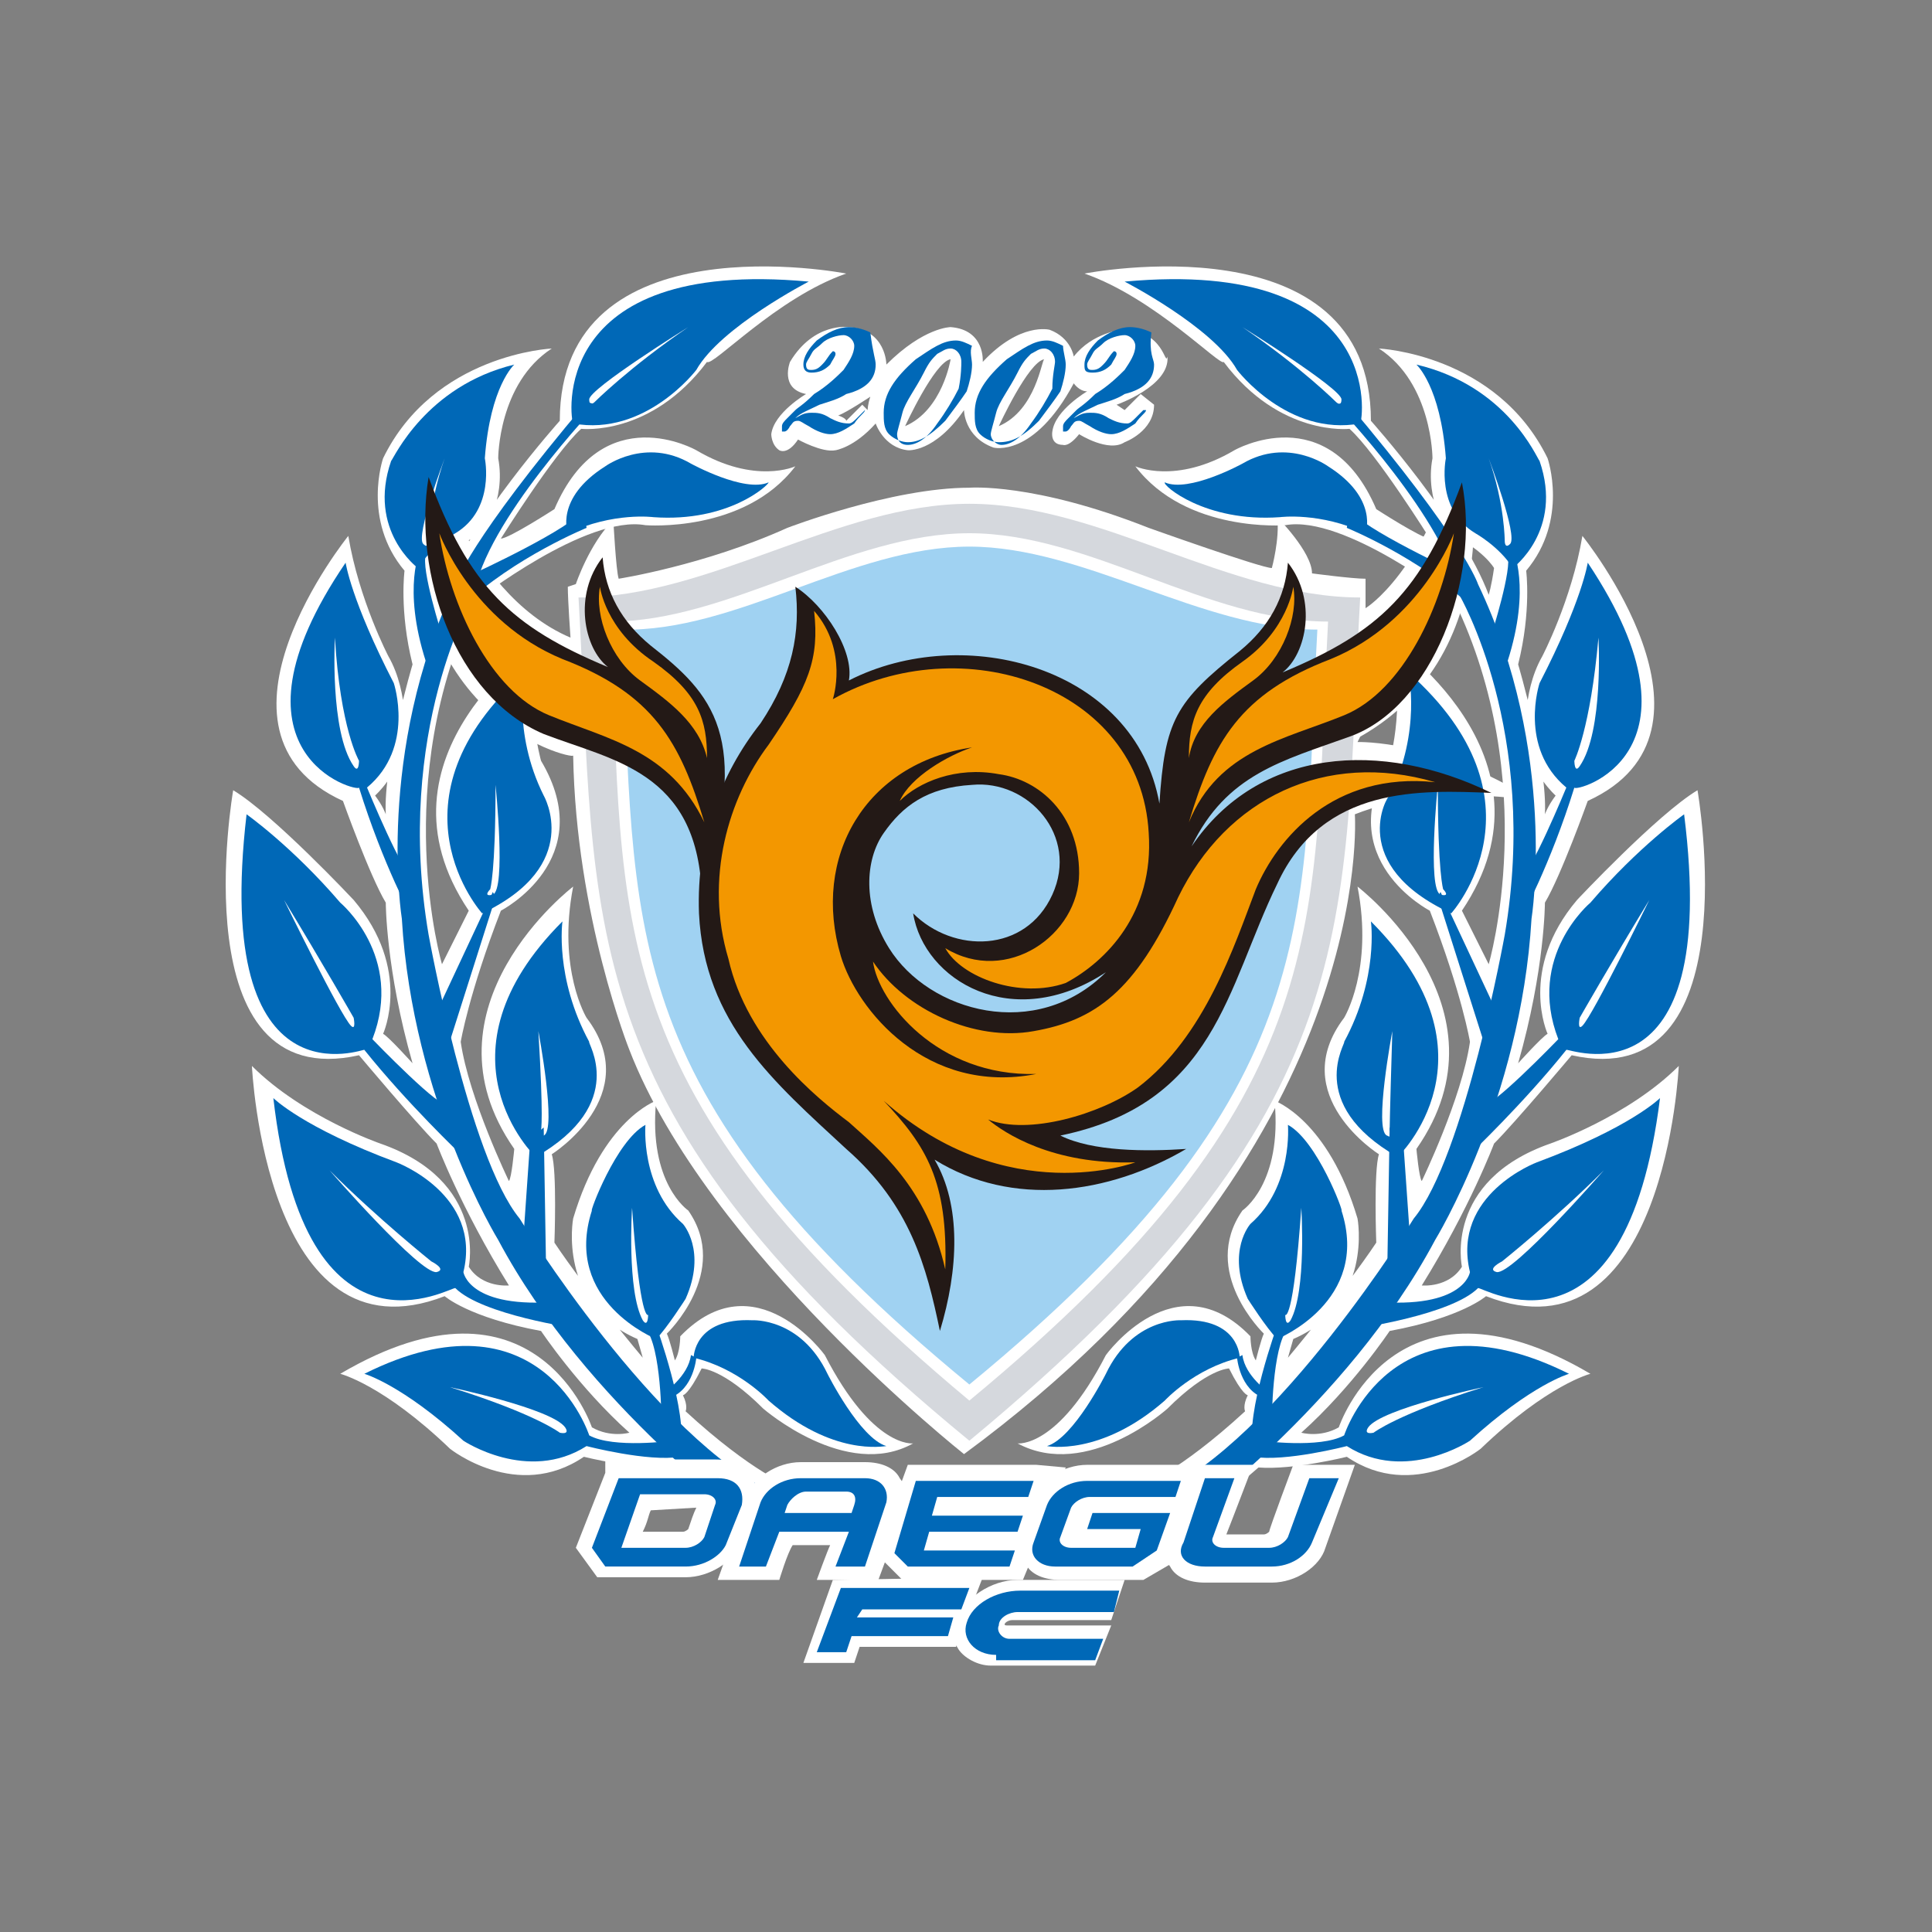 <?xml version="1.0" encoding="utf-8"?>
<!-- Generator: Adobe Illustrator 25.1.0, SVG Export Plug-In . SVG Version: 6.00 Build 0)  -->
<svg version="1.1" id="Layer_1" xmlns="http://www.w3.org/2000/svg" xmlns:xlink="http://www.w3.org/1999/xlink" x="0px" y="0px"
	 viewBox="0 0 250 250" style="enable-background:new 0 0 250 250;" xml:space="preserve">
<rect x="0" y="0" width="250" height="250" fill="#808080" stroke="none"/>
<style type="text/css">
	.st0{fill:none;}
	.st1{fill:#FFFFFF;}
	.st2{fill:#0068B7;}
	.st3{fill:#D5D8DD;}
	.st4{fill:#A0D2F2;}
	.st5{fill:#231916;}
	.st6{fill:#F39700;}
</style>
<g id="Layer_1_1_">
	<rect x="29.8" y="29.8" class="st0" width="190.4" height="190.4"/>
	<g transform="matrix(3.464 0 0 -3.464 -557.666 1942.331)">
		<path class="st1" d="M198.3,544.8c0,0,1.1,2.4,1.7,2.5C199.9,547.3,199.7,545.4,198.3,544.8 M194.8,544.8c0,0,1.1,2.4,1.7,2.5
			C196.5,547.3,196.2,545.4,194.8,544.8 M193.4,545.4l-0.2,0.2l-0.6-0.6c0,0.1-0.3,0.2-0.3,0.2c0.3,0.1,1.2,0.7,1.2,0.7
			C193.4,545.6,193.4,545.4,193.4,545.4 M202.9,548.4c0,0-1.1-0.1-1.8-1c0,0-0.1,0.7-0.9,1c0,0-1.1,0.3-2.5-1.2c0,0,0.1,1.2-1.2,1.3
			c0,0-1,0-2.4-1.4c0,0,0,1.3-1.4,1.4c0,0-1.3,0.2-2.2-1.3c0,0-0.4-1,0.6-1.2c0,0-1.2-0.7-1.3-1.5c0,0,0-0.4,0.3-0.6
			c0,0,0.3-0.2,0.7,0.4c0,0,0.9-0.5,1.4-0.4c0,0,0.7,0.1,1.5,1c0,0,0.3-0.9,1.2-1c0,0,1-0.1,2.1,1.5c0,0,0-1,1.1-1.4
			c0,0,1.5-0.4,3,2.4c0,0,0.2-0.3,0.5-0.3c0,0-1.2-0.7-1.3-1.5c0,0-0.1-0.5,0.4-0.5c0,0,0.2-0.1,0.6,0.4c0,0,1.1-0.7,1.7-0.3
			c0,0,1.1,0.4,1.1,1.4l-0.5,0.4l-0.6-0.6l-0.3,0.2c0,0,2,0.7,1.9,1.8C204.5,547,204.5,548.4,202.9,548.4"/>
		<path class="st1" d="M201.5,550.5c0,0,10.7,2.1,10.7-5.5c0,0,3.4-3.8,4.4-6.5c0,0,0.1,0.3,0.2,1c0,0-0.4,0.7-1.7,1.3
			c0,0-0.9,1.2-0.6,2.8c0,0,0,2.8-2,4.1c0,0,4.4-0.2,6.3-4.1c0,0,0.8-2.3-0.8-4.2c0,0,0.2-1.5-0.3-3.5c0,0,1.1-3.7,1-5.6
			c0,0,0.1,0.3,0.4,0.7c0,0-0.9,0.8-1.1,2c0,0-0.2,1.8,0.6,3.2c0,0,1.1,2.1,1.5,4.5c0,0,5.9-7.3,0.2-9.9c0,0-1-2.8-1.6-3.8
			c0,0,0-2.5-1-6c0,0,0.9,1,1.1,1.1c0,0-1.1,2.4,1.1,5c0,0,3,3.2,4.5,4.1c0,0,2-11.4-4.7-9.9c0,0-2.1-2.5-2.9-3.3
			c0,0-0.9-2.4-2.7-5.3c0,0,1-0.1,1.5,0.7c0,0-0.7,3.2,3.3,4.6c0,0,2.9,1,4.8,2.9c0,0-0.5-11.2-7.2-8.6c0,0-0.9-0.8-3.6-1.3
			c0,0-1.4-2.1-3.3-3.8c0,0,0.7-0.2,1.4,0.2c0,0,2.1,6.3,9.4,2c0,0-1.6-0.4-4.1-2.8c0,0-2.5-2-5-0.3c0,0-2-0.5-3.3-0.4
			c0,0-2.8-2.4-3.1-2.7l-1.3,2c0,0,1.4,0.5,3.9,2.8c0,0-0.1,0.2,0.1,0.6c0,0-0.2,0-0.7,1c0,0-0.8,0-2.3-1.5c0,0-3-2.7-5.6-1.3
			c0,0,1.5-0.2,3.3,3.3c0,0,2.6,3.6,5.4,0.7c0,0,0-0.6,0.2-0.9c0,0,0.2,0.8,0.3,1c0,0-2.4,2.3-0.8,4.6c0,0,1.5,1,1.2,4.1
			c0,0,2-0.7,3.1-4.4c0,0,0.6-3.2-2.4-4.5l-0.2-0.7c0,0,2.1,2.5,3.3,4.3c0,0-0.1,2.7,0.1,3.3c0,0-3.5,2.2-1.3,5.1
			c0,0,1.1,1.8,0.5,4.9c0,0,5.9-4.5,2.2-9.8c0,0,0.1-1.1,0.2-1.2c0,0,1.5,3.1,1.8,5.2c0,0-0.3,1.8-1.5,4.9c0,0-3.7,1.9-1.5,5.6
			c0,0,0.7,2.4-0.1,4.6c0,0,6.7-4.4,2.8-10.2l1-2c0,0,2,6.8-1.3,13.6c0,0-4.1,3.2-6.3,2.8c0,0-3.7-0.3-5.6,2.2c0,0,1.5-0.7,3.7,0.6
			c0,0,3.5,2,5.3-2.2c0,0,1.7-1.1,2-1.1c0,0-2,3.2-3,4.1c0,0-2.6-0.3-4.7,2.5C206.6,547,204.1,549.6,201.5,550.5"/>
		<path class="st1" d="M192.6,550.5c0,0-10.7,2.1-10.7-5.5c0,0-3.4-3.8-4.4-6.5c0,0-0.1,0.3-0.2,1c0,0,0.4,0.7,1.7,1.3
			c0,0,0.9,1.2,0.6,2.8c0,0,0,2.8,2,4.1c0,0-4.4-0.2-6.3-4.1c0,0-0.8-2.3,0.8-4.2c0,0-0.2-1.5,0.3-3.5c0,0-1.1-3.7-1-5.6
			c0,0-0.1,0.3-0.4,0.7c0,0,0.9,0.8,1.1,2c0,0,0.2,1.8-0.6,3.2c0,0-1.1,2.1-1.5,4.5c0,0-5.9-7.3-0.2-9.9c0,0,1-2.8,1.6-3.8
			c0,0,0-2.5,1-6c0,0-0.9,1-1.1,1.1c0,0,1.1,2.4-1.1,5c0,0-3,3.2-4.5,4.1c0,0-2-11.4,4.7-9.9c0,0,2.1-2.5,2.9-3.3
			c0,0,0.9-2.4,2.7-5.3c0,0-1-0.1-1.5,0.7c0,0,0.7,3.2-3.3,4.6c0,0-2.9,1-4.8,2.9c0,0,0.5-11.2,7.2-8.6c0,0,0.9-0.8,3.6-1.3
			c0,0,1.4-2.1,3.3-3.8c0,0-0.7-0.2-1.4,0.2c0,0-2.1,6.3-9.4,2c0,0,1.6-0.4,4.1-2.8c0,0,2.5-2,5-0.3c0,0,2-0.5,3.3-0.4
			c0,0,2.8-2.4,3.1-2.7l1.3,2c0,0-1.4,0.5-3.9,2.8c0,0,0.1,0.2-0.1,0.6c0,0,0.2,0,0.7,1c0,0,0.8,0,2.3-1.5c0,0,3.1-2.7,5.6-1.3
			c0,0-1.5-0.2-3.3,3.3c0,0-2.6,3.6-5.4,0.7c0,0,0-0.6-0.2-0.9c0,0-0.2,0.8-0.3,1c0,0,2.4,2.3,0.8,4.6c0,0-1.5,1-1.2,4.1
			c0,0-2-0.7-3.1-4.4c0,0-0.6-3.2,2.4-4.5l0.2-0.7c0,0-2.1,2.5-3.3,4.3c0,0,0.1,2.7-0.1,3.3c0,0,3.5,2.2,1.3,5.1
			c0,0-1.1,1.8-0.5,4.9c0,0-5.9-4.5-2.2-9.8c0,0-0.1-1.1-0.2-1.2c0,0-1.5,3.1-1.8,5.2c0,0,0.3,1.8,1.5,4.9c0,0,3.7,1.9,1.5,5.6
			c0,0-0.7,2.4,0.1,4.6c0,0-6.7-4.4-2.8-10.2l-1-2c0,0-2,6.8,1.3,13.6c0,0,4.1,3.2,6.3,2.8c0,0,3.7-0.3,5.6,2.2c0,0-1.5-0.7-3.7,0.6
			c0,0-3.5,2-5.3-2.2c0,0-1.7-1.1-2-1.1c0,0,2,3.2,3,4.1c0,0,2.6-0.3,4.7,2.5C187.6,547,190,549.6,192.6,550.5"/>
		<path class="st1" d="M176.8,544.5c0,0,1.5-5.9,5.5-7.6c0,0-0.1,1.4-0.1,1.9l0.3,0.1c0,0,0.5,1.5,1.4,2.4c0,0,0.1-1.9,0.2-2.2
			c0,0,3.2,0.5,6.3,1.9c0,0,3.9,1.5,6.8,1.5c0,0,2.4,0.2,6.7-1.5c0,0,4.2-1.5,4.6-1.5c0,0,0.3,1.1,0.2,1.9c0,0,1.3-1.3,1.3-2.1
			c0,0,1.5-0.2,2-0.2L212,538c0,0,2.2,1.3,3.7,6.5c0,0,2.1-7.9-3.9-11.3l-0.1-0.2c0,0,3,0.1,6.6-2.2c0,0-3.7,0.7-6.7-0.5
			c0,0,0.9-12.5-14.6-23.9c0,0-9.6,7.6-12.5,15.1c0,0-2,5-2.1,11C182.5,532.3,174.9,534,176.8,544.5"/>
		<path class="st2" d="M207.2,510c0,0,0.1-1.2,1-1.5l0.2,0.2c0,0-0.9,0.6-1,1.4L207.2,510z"/>
		<path class="st2" d="M204.5,508.4c0,0,1.1,1.2,2.8,1.6c0,0,0,1.5-2.2,1.4c0,0-1.8,0.1-2.8-2c0,0-1.2-2.4-2.2-2.7
			C200.1,506.7,202.1,506.3,204.5,508.4"/>
		<path class="st2" d="M220.3,539.7c0,0-0.2-1.4-1.8-4.5c0,0-0.8-2.4,1-3.9c0,0-1.4-3.4-1.7-3.3c0,0-0.2-1.9,0-1.6c0,0,1.1,2,2,4.9
			C219.8,531.1,225.1,532.5,220.3,539.7"/>
		<path class="st1" d="M220.7,536.9c0,0,0.2-3.5-0.7-4.8c-0.2-0.3-0.2,0.2-0.2,0.2S220.4,533.5,220.7,536.9"/>
		<path class="st2" d="M213.2,517.5c0,0,4,3.8-1,8.8c0,0,0.3-2.1-1-4.5C211.3,521.8,209.7,519.5,213.2,517.5"/>
		<path class="st1" d="M213,522.2c0,0-0.7-3.7-0.2-3.9c0.4-0.2,0.1,0.2,0.1,0.2S212.9,518.9,213,522.2"/>
		<path class="st2" d="M213.4,518.2l0.3-4.3l-0.9-1.3l0.1,6L213.4,518.2z"/>
		<path class="st2" d="M215.2,526.6c0,0,3.8,4.2-1.6,9c0,0,0.5-2.2-0.7-4.6C212.8,531,211.3,528.4,215.2,526.6"/>
		<path class="st1" d="M214.7,531.4c0,0-0.4-3.9,0.1-4.1c0.4-0.1,0.1,0.2,0.1,0.2S214.7,528.1,214.7,531.4"/>
		<path class="st2" d="M214.8,527.4l2.2-4.7l-0.3-1.8l-2,6.3L214.8,527.4z"/>
		<path class="st2" d="M211.3,541c0,0,2.7-1.1,4.6-2.9l-0.4,1.2c0,0-3.7,1.7-4.1,2.4L211.3,541z"/>
		<path class="st2" d="M208.8,541.4c0,0,1.5,0.2,3.2-0.6c0,0,0.5,1.3-1.4,2.5c0,0-1.5,1.1-3.2,0.1c0,0-2-1.1-2.9-0.7
			C204.4,542.6,206,541.2,208.8,541.4"/>
		<path class="st2" d="M209.1,518.7c0,0,0.2-2.3-1.4-3.7c0,0-0.9-1-0.1-2.8c0,0,0.7-1.1,1.1-1.5c0,0,3.5,1.4,2.4,4.8
			C211.2,515.4,210.2,518.1,209.1,518.7"/>
		<path class="st1" d="M209.6,515.6c0,0,0.2-3.1-0.4-4.2c-0.2-0.3-0.2,0.2-0.2,0.2S209.3,511.3,209.6,515.6"/>
		<path class="st2" d="M208.7,511.2c0,0-1.2-3.3-0.9-4.6l0.7,1c0,0,0,2.8,0.6,3.5L208.7,511.2z"/>
		<path class="st2" d="M213.9,547.1c0,0,0.9-0.8,1.1-3.5c0,0-0.4-1.9,1.1-2.8c0,0,0.9-0.5,1.4-1.3c0,0,1.9,1.4,1,4
			C218.4,543.6,217.3,546.3,213.9,547.1"/>
		<path class="st1" d="M216.6,543.6c0,0,1.1-2.9,0.8-3.2c-0.2-0.2-0.2,0.1-0.2,0.1S217.2,541.9,216.6,543.6"/>
		<path class="st2" d="M216.7,537c0,0,0.8,2.5,0.6,3l0.2,0.2c0,0,0.7-1.4-0.2-4.2L216.7,537z"/>
		<path class="st2" d="M203,550.2c0,0,3.3-1.7,4.2-3.3c0,0,1.9-2.5,4.6-2C211.9,545,212.8,551.1,203,550.2"/>
		<path class="st1" d="M207.4,548.5c0,0,3.7-2.3,3.7-2.7c0-0.3-0.2-0.1-0.2-0.1S209.6,547,207.4,548.5"/>
		<path class="st2" d="M219.6,509.4c0,0-1.4-0.4-3.7-2.5c0,0-2.4-1.6-4.6-0.2c0,0-2.3-0.6-3.5-0.4c0,0,0.2,0.2,0.3,0.6
			c0,0,2.2-0.3,3.1,0.2C211.2,507.1,213,512.7,219.6,509.4"/>
		<path class="st1" d="M216.4,508.9c0,0-3.8-0.8-4.3-1.5c-0.2-0.3,0.2-0.2,0.2-0.2S213.2,507.9,216.4,508.9"/>
		<path class="st2" d="M223,519.7c0,0-1.1-1.1-4.6-2.4c0,0-3.2-1.2-2.5-4.1c0,0-0.2-1.4-3.6-1.1c0,0-0.3-0.5-0.6-1
			c0,0,3.5,0.5,4.5,1.5C216.3,512.7,221.7,509.3,223,519.7"/>
		<path class="st1" d="M220.9,517c0,0-3.4-3.9-4-3.8c-0.4,0.1,0.2,0.4,0.2,0.4S219.1,515.2,220.9,517"/>
		<path class="st2" d="M223.9,530.3c0,0-1.7-1.2-3.5-3.3c0,0-2.4-2-1.2-5.1c0,0-2.7-2.8-2.8-2.4c0,0-0.9-1.9-0.5-1.9
			c0,0,2,1.9,3.6,3.9C219.5,521.6,225.3,519.2,223.9,530.3"/>
		<path class="st1" d="M222.6,527.1c0,0-2.1-4.3-2.5-4.7c-0.2-0.2-0.1,0.3-0.1,0.3S221.2,524.8,222.6,527.1"/>
		<path class="st2" d="M210.9,545.6c0,0,4.2-4.4,4.6-7.1c0,0,3-5.1,1.7-12.7c0,0-1.5-8.3-3.4-10.6c0,0-5.1-8.3-9.6-10.3l0.8-1.2
			c0,0,6.3,4.5,9.6,10.7c0,0,3.2,5.2,3.6,12c0,0,1,6.2-2,12.5c0,0-0.5,1.6-4.9,6.8L210.9,545.6z"/>
		<path class="st2" d="M187,510c0,0-0.1-1.2-1-1.5l-0.2,0.2c0,0,0.9,0.6,1,1.4L187,510z"/>
		<path class="st2" d="M189.7,508.4c0,0-1.1,1.2-2.8,1.6c0,0,0,1.5,2.2,1.4c0,0,1.8,0.1,2.8-2c0,0,1.2-2.4,2.2-2.7
			C194,506.7,192.1,506.3,189.7,508.4"/>
		<path class="st2" d="M173.9,539.7c0,0,0.2-1.4,1.8-4.5c0,0,0.8-2.4-1-3.9c0,0,1.4-3.4,1.7-3.3c0,0,0.2-1.9,0-1.6c0,0-1.1,2-2,4.9
			C174.4,531.1,169,532.5,173.9,539.7"/>
		<path class="st1" d="M173.5,536.9c0,0-0.2-3.5,0.7-4.8c0.2-0.3,0.2,0.2,0.2,0.2S173.7,533.5,173.5,536.9"/>
		<path class="st2" d="M181,517.5c0,0-4,3.8,1,8.8c0,0-0.3-2.1,1-4.5C182.9,521.8,184.5,519.5,181,517.5"/>
		<path class="st1" d="M181.1,522.2c0,0,0.7-3.7,0.2-3.9c-0.4-0.2-0.1,0.2-0.1,0.2S181.3,518.9,181.1,522.2"/>
		<path class="st2" d="M180.8,518.2l-0.3-4.3l0.9-1.3l-0.1,6L180.8,518.2z"/>
		<path class="st2" d="M179,526.6c0,0-3.8,4.2,1.6,9c0,0-0.5-2.2,0.7-4.6C181.3,531,182.8,528.4,179,526.6"/>
		<path class="st1" d="M179.5,531.4c0,0,0.4-3.9-0.1-4.1c-0.4-0.1-0.1,0.2-0.1,0.2S179.5,528.1,179.5,531.4"/>
		<path class="st2" d="M179.4,527.4l-2.2-4.7l0.3-1.8l2,6.3L179.4,527.4z"/>
		<path class="st2" d="M182.9,541c0,0-2.7-1.1-4.6-2.9l0.4,1.2c0,0,3.7,1.7,4.1,2.4L182.9,541z"/>
		<path class="st2" d="M185.4,541.4c0,0-1.5,0.2-3.2-0.6c0,0-0.5,1.3,1.4,2.5c0,0,1.5,1.1,3.2,0.1c0,0,2-1.1,2.9-0.7
			C189.7,542.6,188.2,541.2,185.4,541.4"/>
		<path class="st2" d="M185.1,518.7c0,0-0.2-2.3,1.4-3.7c0,0,0.9-1,0.1-2.8c0,0-0.7-1.1-1.1-1.5c0,0-3.5,1.4-2.4,4.8
			C183,515.4,184,518.1,185.1,518.7"/>
		<path class="st1" d="M184.6,515.6c0,0-0.2-3.1,0.4-4.2c0.2-0.3,0.2,0.2,0.2,0.2S184.9,511.3,184.6,515.6"/>
		<path class="st2" d="M185.5,511.2c0,0,1.2-3.3,0.9-4.6l-0.7,1c0,0,0,2.8-0.6,3.5L185.5,511.2z"/>
		<path class="st2" d="M180.2,547.1c0,0-0.9-0.8-1.1-3.5c0,0,0.4-1.9-1.1-2.8c0,0-0.9-0.5-1.4-1.3c0,0-1.9,1.4-1,4
			C175.7,543.6,176.9,546.3,180.2,547.1"/>
		<path class="st1" d="M177.6,543.6c0,0-1.1-2.9-0.8-3.2c0.2-0.2,0.2,0.1,0.2,0.1S177,541.9,177.6,543.6"/>
		<path class="st2" d="M177.5,537c0,0-0.8,2.5-0.6,3l-0.2,0.2c0,0-0.7-1.4,0.2-4.2L177.5,537z"/>
		<path class="st2" d="M191.2,550.2c0,0-3.3-1.7-4.2-3.3c0,0-1.9-2.5-4.6-2C182.3,545,181.4,551.1,191.2,550.2"/>
		<path class="st1" d="M186.7,548.5c0,0-3.7-2.3-3.7-2.7c0-0.3,0.2-0.1,0.2-0.1S184.5,547,186.7,548.5"/>
		<path class="st2" d="M174.6,509.4c0,0,1.4-0.4,3.7-2.5c0,0,2.4-1.6,4.6-0.2c0,0,2.3-0.6,3.5-0.4c0,0-0.2,0.2-0.3,0.6
			c0,0-2.2-0.3-3.1,0.2C183,507.1,181.2,512.7,174.6,509.4"/>
		<path class="st1" d="M177.8,508.9c0,0,3.8-0.8,4.3-1.5c0.2-0.3-0.2-0.2-0.2-0.2S181,507.9,177.8,508.9"/>
		<path class="st2" d="M171.2,519.7c0,0,1.1-1.1,4.6-2.4c0,0,3.2-1.2,2.5-4.1c0,0,0.2-1.4,3.6-1.1c0,0,0.3-0.5,0.6-1
			c0,0-3.5,0.5-4.5,1.5C177.9,512.7,172.4,509.3,171.2,519.7"/>
		<path class="st1" d="M173.3,517c0,0,3.4-3.9,4-3.8c0.4,0.1-0.2,0.4-0.2,0.4S175.1,515.2,173.3,517"/>
		<path class="st2" d="M170.2,530.3c0,0,1.7-1.2,3.5-3.3c0,0,2.4-2,1.2-5.1c0,0,2.7-2.8,2.8-2.4c0,0,0.9-1.9,0.5-1.9
			c0,0-2,1.9-3.6,3.9C174.7,521.6,168.9,519.2,170.2,530.3"/>
		<path class="st1" d="M171.6,527.1c0,0,2.1-4.3,2.5-4.7c0.2-0.2,0.1,0.3,0.1,0.3S173,524.8,171.6,527.1"/>
		<path class="st2" d="M183.3,545.6c0,0-4.2-4.4-4.6-7.1c0,0-3-5.1-1.7-12.7c0,0,1.5-8.3,3.4-10.6c0,0,5.1-8.3,9.6-10.3l-0.8-1.2
			c0,0-6.3,4.5-9.6,10.7c0,0-3.2,5.2-3.6,12c0,0-1,6.2,2,12.5c0,0,0.5,1.6,4.9,6.8L183.3,545.6z"/>
		<path class="st2" d="M193.7,547.1c0-0.5-0.3-0.9-1.1-1.1c-0.3-0.2-0.7-0.3-1-0.4c-0.4-0.2-0.7-0.3-0.9-0.5
			c0.2,0.1,0.3,0.2,0.6,0.2c0.2,0,0.4,0,0.7-0.2c0.2-0.1,0.4-0.2,0.7-0.2c0.1,0,0.2,0.1,0.3,0.2c0.1,0.1,0.2,0.2,0.3,0.3l0,0
			c0-0.1-0.2-0.2-0.4-0.5c-0.3-0.2-0.6-0.4-0.9-0.4c-0.2,0-0.5,0.1-0.8,0.3c-0.2,0.1-0.3,0.2-0.4,0.2c-0.2,0-0.2-0.1-0.3-0.2
			c-0.1-0.2-0.2-0.2-0.2-0.2s0,0-0.1,0l0,0c0,0.1,0,0.1,0,0.2s0.1,0.2,0.2,0.3c0.1,0.1,0.2,0.2,0.3,0.3c0.1,0.1,0.3,0.2,0.7,0.6
			c0.5,0.3,0.9,0.7,1.1,0.9c0.2,0.3,0.4,0.6,0.4,0.9c0,0.2-0.2,0.4-0.4,0.4c-0.2,0-0.6-0.1-0.8-0.3c-0.2-0.2-0.3-0.2-0.4-0.4
			c-0.1-0.2-0.2-0.3-0.2-0.4c0-0.2,0.1-0.2,0.2-0.2c0.2,0,0.3,0.1,0.4,0.2c0.2,0.2,0.2,0.3,0.4,0.5c0,0,0.1,0,0.1-0.1
			c0-0.1-0.1-0.2-0.2-0.4c-0.2-0.2-0.4-0.3-0.7-0.3c-0.2,0-0.3,0.1-0.3,0.3c0,0.3,0.2,0.6,0.5,0.9c0.4,0.3,0.8,0.5,1.2,0.5
			c0.3,0,0.6-0.1,0.8-0.2C193.6,547.5,193.7,547.3,193.7,547.1"/>
		<path class="st2" d="M196.9,547.2c0,0.3-0.2,0.5-0.4,0.5c-0.2,0-0.3-0.1-0.5-0.2c-0.2-0.2-0.3-0.3-0.5-0.7
			c-0.3-0.6-0.7-1.1-0.8-1.5s-0.2-0.7-0.2-0.8c0-0.2,0.1-0.4,0.4-0.4s0.7,0.2,1.1,0.8c0.3,0.4,0.6,0.9,0.8,1.3
			C196.9,546.7,196.9,547.1,196.9,547.2 M197.3,547.1c0-0.3-0.1-0.7-0.2-1c-0.2-0.3-0.5-0.7-0.8-1.1c-0.6-0.6-1-0.8-1.4-0.8
			c-0.2,0-0.5,0.1-0.7,0.3c-0.2,0.2-0.2,0.5-0.2,0.8c0,0.7,0.4,1.3,1.2,2c0.6,0.4,1,0.7,1.5,0.7c0.2,0,0.4-0.1,0.6-0.2
			C197.2,547.6,197.3,547.3,197.3,547.1"/>
		<path class="st2" d="M200.4,547.2c0,0.3-0.2,0.5-0.4,0.5c-0.2,0-0.3-0.1-0.5-0.2c-0.2-0.2-0.3-0.3-0.5-0.7
			c-0.3-0.6-0.7-1.1-0.8-1.5s-0.2-0.7-0.2-0.8c0-0.2,0.2-0.4,0.4-0.4c0.3,0,0.7,0.2,1.1,0.8c0.3,0.4,0.6,0.9,0.8,1.3
			C200.3,546.7,200.4,547.1,200.4,547.2 M200.8,547.1c0-0.3-0.1-0.7-0.2-1c-0.2-0.3-0.5-0.7-0.8-1.1c-0.6-0.6-1-0.8-1.5-0.8
			c-0.2,0-0.5,0.1-0.7,0.3c-0.2,0.2-0.2,0.5-0.2,0.8c0,0.7,0.4,1.3,1.2,2c0.6,0.4,1,0.7,1.5,0.7c0.2,0,0.4-0.1,0.6-0.2
			C200.7,547.6,200.8,547.3,200.8,547.1"/>
		<path class="st2" d="M204.1,547.1c0-0.5-0.3-0.9-1.1-1.1c-0.3-0.2-0.7-0.3-1-0.4c-0.4-0.2-0.7-0.3-0.9-0.5
			c0.2,0.1,0.3,0.2,0.6,0.2c0.2,0,0.4,0,0.7-0.2c0.2-0.1,0.4-0.2,0.7-0.2c0.1,0,0.2,0.1,0.3,0.2c0.1,0.1,0.2,0.2,0.3,0.3h0.1
			c0-0.1-0.2-0.2-0.4-0.5c-0.3-0.2-0.6-0.4-0.9-0.4c-0.2,0-0.5,0.1-0.8,0.3c-0.2,0.1-0.3,0.2-0.4,0.2c-0.2,0-0.2-0.1-0.3-0.2
			c-0.1-0.2-0.2-0.2-0.2-0.2s0,0-0.1,0l0,0c0,0.1,0,0.1,0,0.2s0.1,0.2,0.2,0.3c0.1,0.1,0.2,0.2,0.3,0.3c0.1,0.1,0.3,0.2,0.7,0.6
			c0.5,0.3,0.9,0.7,1.1,0.9c0.2,0.3,0.4,0.6,0.4,0.9c0,0.2-0.2,0.4-0.4,0.4c-0.2,0-0.6-0.1-0.8-0.3c-0.2-0.2-0.3-0.2-0.4-0.4
			c-0.1-0.2-0.2-0.3-0.2-0.4c0-0.2,0.1-0.2,0.2-0.2c0.2,0,0.3,0.1,0.4,0.2c0.2,0.2,0.2,0.3,0.4,0.5c0,0,0.1,0,0.1-0.1
			c0-0.1-0.1-0.2-0.2-0.4c-0.2-0.2-0.4-0.3-0.7-0.3s-0.3,0.1-0.3,0.3c0,0.3,0.2,0.6,0.5,0.9c0.4,0.3,0.8,0.5,1.2,0.5
			c0.3,0,0.6-0.1,0.8-0.2C203.9,547.5,204.1,547.3,204.1,547.1"/>
		<path class="st1" d="M192.1,501.7l-1.1-3.1h1.9l0.2,0.6h3.6l1,2.6L192.1,501.7L192.1,501.7z"/>
		<path class="st1" d="M202.2,501.7h-3.2c-1,0-2-0.7-2.3-1.5c-0.2-0.4-0.1-0.8,0.1-1.1c0.2-0.3,0.7-0.6,1.2-0.6h3.9l0.6,1.5h-3.9
			c-0.2,0,0,0.2,0.2,0.2h3.7l0.5,1.5L202.2,501.7L202.2,501.7z"/>
		<path class="st2" d="M192.6,499h-1.1l0.9,2.4h4.8l-0.3-0.8h-3.7l-0.2-0.3h3.6l-0.2-0.7h-3.6L192.6,499z"/>
		<path class="st2" d="M198.2,498.9c-0.8,0-1.3,0.6-1.1,1.2c0.2,0.7,1.1,1.2,2,1.2h3.7l-0.2-0.8H199c-0.3,0-0.7-0.2-0.7-0.5
			c-0.1-0.2,0.1-0.5,0.4-0.5h3.5l-0.3-0.8h-3.7V498.9z"/>
		<path class="st1" d="M187,504.4c-0.1-0.2-0.2-0.5-0.3-0.8c0,0-0.1-0.1-0.2-0.1H185c0.2,0.4,0.2,0.6,0.3,0.8L187,504.4L187,504.4z
			 M183.6,505.7l-1.1-2.8l0.8-1.1h3.3c0.9,0,1.8,0.6,2,1.2l0.6,1.5c0.2,0.4,0.1,0.7-0.2,1.1c-0.2,0.4-0.7,0.6-1.3,0.6h-3h-1.1
			L183.6,505.7z"/>
		<path class="st1" d="M205.1,506h-3.5c-0.9,0-1.8-0.6-2-1.2l-0.5-1.4c-0.2-0.4-0.1-0.8,0.2-1.1c0.2-0.4,0.7-0.6,1.3-0.6h3.1
			l1.2,0.7l0.8,2.3h-0.1c0.1,0.2,0.5,1.2,0.5,1.2H205.1L205.1,506z"/>
		<path class="st1" d="M210.8,506h-1.5c0,0-0.9-2.4-0.9-2.5c0,0-0.1-0.1-0.2-0.1h-1.4c0.2,0.5,1,2.6,1,2.6h-2.3l-1-2.7
			c-0.2-0.4-0.1-0.7,0.2-1.1c0.2-0.4,0.7-0.6,1.3-0.6h2.5c0.9,0,1.8,0.6,2,1.3l1.1,3.1L210.8,506L210.8,506z"/>
		<path class="st1" d="M199.7,506h-4.8l-1.2-3.3l1-1h4.5l0.7,1.7h-0.1l0.5,1.3l0,0c0.1,0.1,0.5,1.2,0.5,1.2L199.7,506L199.7,506z"/>
		<path class="st1" d="M190.9,506.1c-0.9,0-1.8-0.6-2-1.3l-1.1-3.1h2.3c0,0,0.3,1,0.5,1.3h1.4c-0.1-0.2-0.5-1.3-0.5-1.3h2.3l1,2.7
			c0.2,0.4,0.1,0.7-0.2,1.1c-0.2,0.4-0.7,0.6-1.3,0.6L190.9,506.1L190.9,506.1z"/>
		<path class="st2" d="M187.3,503.3c-0.1-0.2-0.4-0.4-0.7-0.4h-2.4l0.7,2h2.4c0.3,0,0.5-0.2,0.4-0.4L187.3,503.3z M187.8,505.5h-3.7
			l-1-2.6l0.5-0.7h3c0.7,0,1.3,0.4,1.5,0.8l0.6,1.5C188.8,505.1,188.5,505.5,187.8,505.5"/>
		<path class="st2" d="M204.7,504.2h-2.9l-0.2-0.6h2l-0.2-0.7H201c-0.3,0-0.5,0.2-0.4,0.4l0.4,1.1c0.1,0.2,0.4,0.4,0.7,0.4h3.2
			l0.2,0.6h-3.5c-0.7,0-1.3-0.4-1.5-0.9l-0.5-1.4c-0.2-0.5,0.2-0.9,0.8-0.9h2.9l0.9,0.6L204.7,504.2z"/>
		<path class="st2" d="M210,503.1c-0.2-0.5-0.8-0.9-1.5-0.9H206c-0.7,0-1.1,0.4-0.8,0.9l0.8,2.4h1.1l-0.8-2.2
			c-0.1-0.2,0.1-0.4,0.4-0.4h1.7c0.3,0,0.6,0.2,0.7,0.4l0.8,2.2h1.1L210,503.1z"/>
		<path class="st2" d="M195.2,505.4h4.4l-0.2-0.6H196l-0.2-0.7h3.4l-0.2-0.6h-3.3l-0.2-0.7h3.4l-0.2-0.6h-3.8l-0.5,0.5L195.2,505.4z
			"/>
		<path class="st2" d="M190.3,504.2l0.1,0.3c0.1,0.2,0.4,0.5,0.7,0.5h1.5c0.3,0,0.4-0.2,0.3-0.5l-0.1-0.3H190.3z M193.3,505.5h-2.4
			c-0.7,0-1.3-0.4-1.5-0.9l-0.8-2.4h1l0.5,1.3h2.6l-0.5-1.3h1.1l0.8,2.4C194.2,505.1,193.9,505.5,193.3,505.5"/>
		<path class="st3" d="M197.2,541.9c4.9,0,9.7-3.5,14.6-3.5c-0.7-12.2,0.5-19-14.6-31.5c-15.1,12.4-13.9,19.3-14.6,31.5
			C187.5,538.4,192.3,541.9,197.2,541.9"/>
		<path class="st1" d="M197.2,540.8c4.5,0,8.9-3.3,13.4-3.3c-0.6-11.3,0.5-17.6-13.4-29.1c-13.9,11.6-12.9,17.8-13.4,29.1
			C188.2,537.5,192.7,540.8,197.2,540.8"/>
		<path class="st4" d="M197.2,540.3c4.3,0,8.7-3.1,13-3.1c-0.6-10.9,0.5-17.1-13-28.2c-13.5,11.1-12.4,17.2-13,28.2
			C188.5,537.1,192.8,540.3,197.2,540.3"/>
		<path class="st5" d="M202.3,524.4c-2.6-2.6-6.6-1.5-8.1,0.9c-1,1.6-0.9,3.3-0.2,4.3s1.6,1.7,3.3,1.8c2.1,0.2,4-1.9,3-4.1
			s-3.7-2.2-5.2-0.7C195.5,524.1,198.8,522.1,202.3,524.4 M187.1,526.6c0.2-4.1,2.8-6.3,5.5-8.8c2.4-2.1,3-4.4,3.5-6.8
			c0.7,2.3,0.8,4.7-0.2,6.4c2.9-1.8,6.5-1.3,9.4,0.4c-1.5-0.1-3.5-0.1-4.7,0.5c5.8,1.2,6.2,5.5,8.1,9.4c1.7,3.7,5.4,3.5,8,3.4
			c-4.1,2-8.7,1.7-11.2-2c1.3,2.7,3.4,3.2,5.9,4.1c3.1,1.1,4.9,5.9,4.2,9.5c-1.5-4.1-3.1-5.6-6.7-7.1c0.9,0.7,1.3,2.7,0.2,4.1
			c-0.1-1.3-0.7-2.4-1.8-3.3c-2.4-1.9-2.8-2.6-3-5.7c-0.9,5.1-7.3,6.8-11.6,4.6c0.2,1.1-0.9,2.8-2,3.5c0.2-1.7-0.1-3.3-1.3-5.1
			C187.9,531.8,187,529.4,187.1,526.6"/>
		<path class="st5" d="M187.2,527.4c-0.2,4.5-3.3,4.9-5.9,5.9c-3.3,1.4-4.9,6-4.3,9.6c1.5-4.1,3.1-5.6,6.7-7.1
			c-0.9,0.7-1.3,2.7-0.2,4.1c0.1-1.3,0.7-2.4,1.8-3.3C187.6,534.8,189.1,533.2,187.2,527.4"/>
		<path class="st6" d="M211.2,534c2.2,0.9,3.7,4.1,4.1,6.8c0,0-1.2-3.3-4.6-4.7c-3.4-1.3-4.4-3.1-5.3-6.1
			C206.5,532.7,209,533.1,211.2,534"/>
		<path class="st6" d="M181.5,534c-2.2,0.9-3.7,4.1-4.1,6.8c0,0,1.2-3.3,4.6-4.7c3.4-1.3,4.4-3.1,5.3-6.1
			C186,532.7,183.7,533.1,181.5,534"/>
		<path class="st6" d="M207.8,535.3c1.1,0.8,1.7,2.4,1.5,3.5c0,0-0.2-1.6-1.9-2.8c-1.7-1.2-2-2.2-2-3.6
			C205.6,533.7,206.7,534.5,207.8,535.3"/>
		<path class="st6" d="M184.9,535.3c-1.1,0.8-1.7,2.4-1.5,3.5c0,0,0.2-1.6,2-2.8c1.7-1.2,2-2.2,2-3.6
			C187.1,533.7,186,534.5,184.9,535.3"/>
		<path class="st6" d="M203.9,529.6c-0.3,5.5-7,7.7-11.8,5c0,0,0.6,1.8-0.7,3.3c0.2-1.8-0.2-2.8-1.7-5c-1.5-2-2.4-5-1.5-8
			c0.7-3.1,3.3-5.2,4.5-6.1c1.1-1,2.9-2.4,3.6-5.5c0.1,3.3-0.7,4.6-2.3,6.3c4.6-4.1,9.4-2.3,9.4-2.3c-3.1-0.1-4.9,1.1-5.5,1.6
			c1.5-0.6,4.2,0.2,5.6,1.2c2.5,1.9,3.6,5.3,4.4,7.4c0.8,1.9,2.9,4.4,6.7,4c-4.1,1.2-7.8-0.6-9.6-4.3c-1.6-3.5-3.1-4.6-5.4-5
			c-2.2-0.4-4.8,0.8-6,2.6c0.2-1.5,2.4-4.3,6.1-4.2c-4.1-0.8-6.7,2.4-7.3,4.4c-1.1,3.7,0.9,7.2,4.9,7.8c-0.9-0.3-2.3-1.1-2.7-2
			c0.7,0.7,2.1,1.3,3.7,1c1.5-0.2,3-1.5,3-3.7c0-2.3-2.7-4.2-5-2.8c0.6-1.1,2.8-1.9,4.5-1.3C202.3,524.8,204.1,526.6,203.9,529.6"/>
	</g>
</g>
<g id="레이어_1">
</g>
<rect x="8" y="34.8" class="st0" width="234" height="180.4"/>
</svg>

